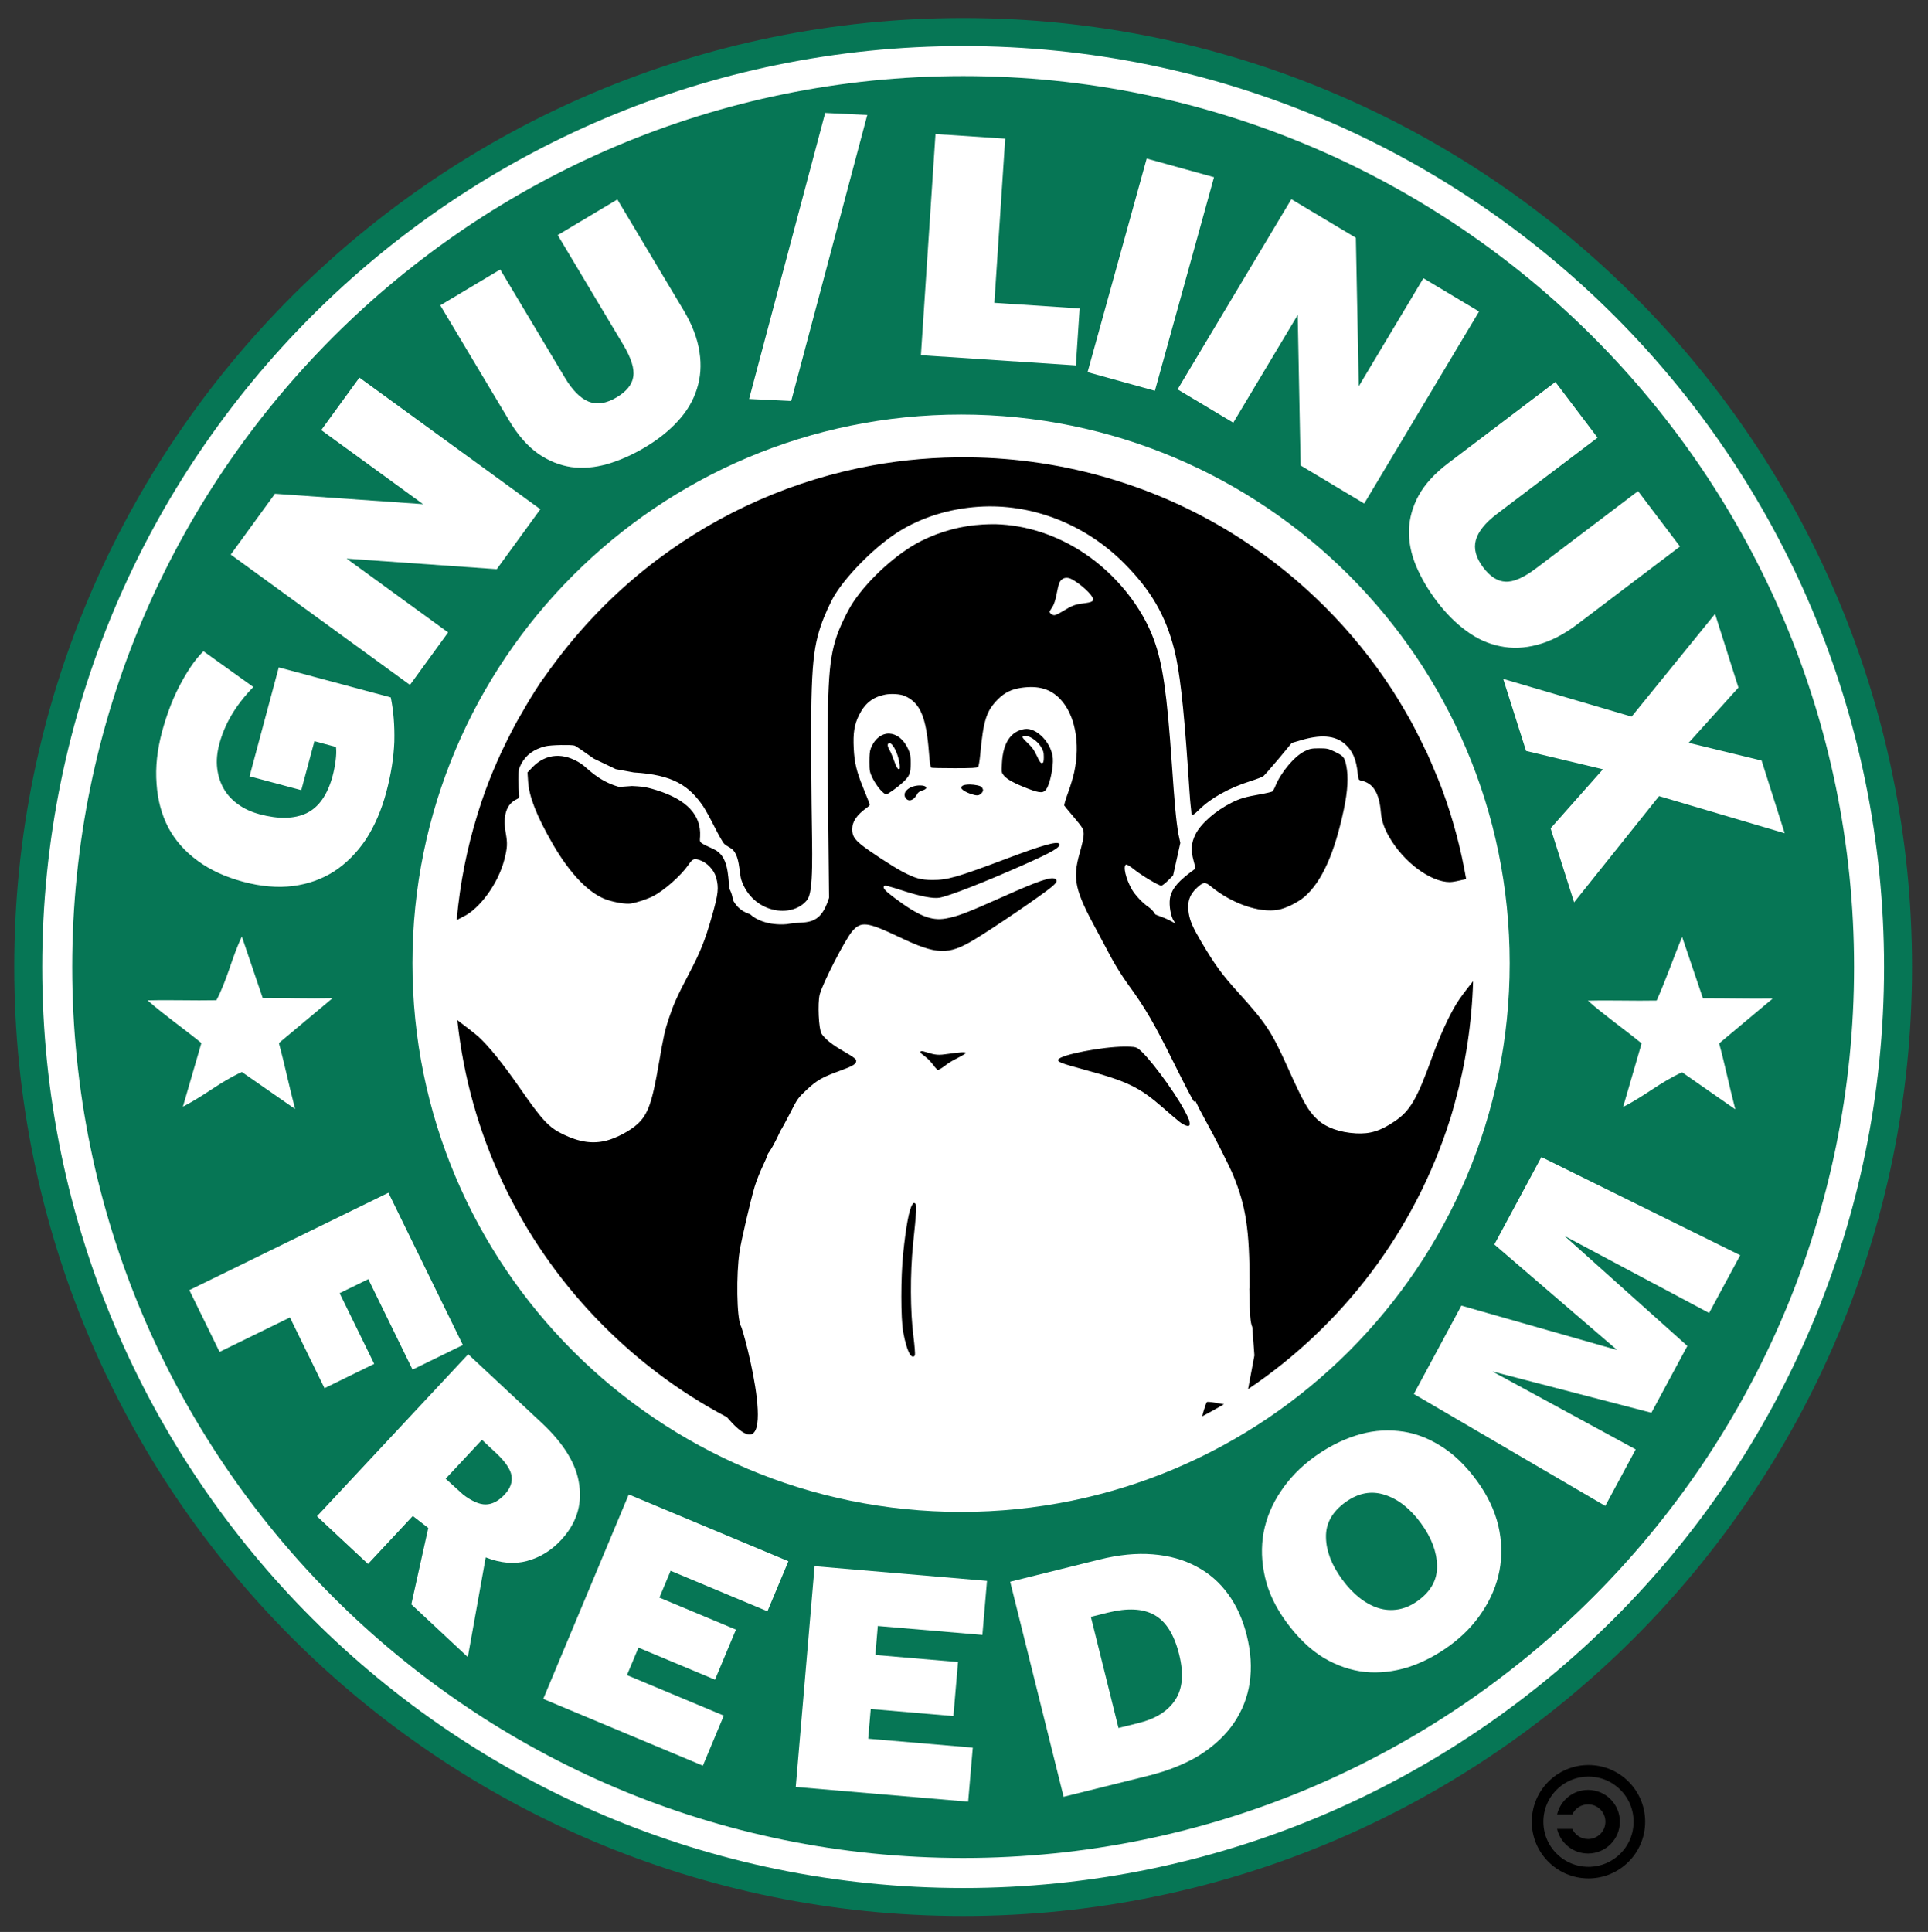 <?xml version="1.0" encoding="UTF-8" standalone="no"?>
<svg
   xmlns:dc="http://purl.org/dc/elements/1.1/"
   xmlns:cc="http://creativecommons.org/ns#"
   xmlns:rdf="http://www.w3.org/1999/02/22-rdf-syntax-ns#"
   xmlns:svg="http://www.w3.org/2000/svg"
   xmlns="http://www.w3.org/2000/svg"
   xmlns:sodipodi="http://sodipodi.sourceforge.net/DTD/sodipodi-0.dtd"
   xmlns:inkscape="http://www.inkscape.org/namespaces/inkscape"
   version="1.1"
   width="200"
   height="200.395"
   viewBox="274.62 554.459 200 200.395"
   overflow="visible"
   enable-background="new 274.62 554.459 200 200.395"
   xml:space="preserve"
   id="svg2896"
   inkscape:version="0.48.0 r9654"
   sodipodi:docname="Open_Source_22.svg"
   inkscape:output_extension="org.inkscape.output.svg.inkscape"
   style="display:inline;overflow:visible"
   inkscape:export-filename="/home/naba/Pictures/starbucks/Open_Source_22.png"
   inkscape:export-xdpi="90"
   inkscape:export-ydpi="90"><rect x="274.62" y="554.459" width="200" height="200.395" fill="#333333" stroke="none"/><defs
   id="defs2910"><inkscape:perspective
     sodipodi:type="inkscape:persp3d"
     inkscape:vp_x="0 : 100.1975 : 1"
     inkscape:vp_y="0 : 1000 : 0"
     inkscape:vp_z="200 : 100.1975 : 1"
     inkscape:persp3d-origin="100 : 66.798335 : 1"
     id="perspective2914" /><inkscape:perspective
     id="perspective3034"
     inkscape:persp3d-origin="0.5 : 0.33333333 : 1"
     inkscape:vp_z="1 : 0.5 : 1"
     inkscape:vp_y="0 : 1000 : 0"
     inkscape:vp_x="0 : 0.5 : 1"
     sodipodi:type="inkscape:persp3d" /><inkscape:perspective
     id="perspective3065"
     inkscape:persp3d-origin="0.5 : 0.33333333 : 1"
     inkscape:vp_z="1 : 0.5 : 1"
     inkscape:vp_y="0 : 1000 : 0"
     inkscape:vp_x="0 : 0.5 : 1"
     sodipodi:type="inkscape:persp3d" /><inkscape:perspective
     id="perspective3088"
     inkscape:persp3d-origin="0.5 : 0.33333333 : 1"
     inkscape:vp_z="1 : 0.5 : 1"
     inkscape:vp_y="0 : 1000 : 0"
     inkscape:vp_x="0 : 0.5 : 1"
     sodipodi:type="inkscape:persp3d" /><inkscape:perspective
     id="perspective3120"
     inkscape:persp3d-origin="0.5 : 0.33333333 : 1"
     inkscape:vp_z="1 : 0.5 : 1"
     inkscape:vp_y="0 : 1000 : 0"
     inkscape:vp_x="0 : 0.5 : 1"
     sodipodi:type="inkscape:persp3d" /><inkscape:perspective
     id="perspective3144"
     inkscape:persp3d-origin="0.5 : 0.33333333 : 1"
     inkscape:vp_z="1 : 0.5 : 1"
     inkscape:vp_y="0 : 1000 : 0"
     inkscape:vp_x="0 : 0.5 : 1"
     sodipodi:type="inkscape:persp3d" /><marker
     orient="auto"
     markerHeight="3"
     markerWidth="4"
     markerUnits="strokeWidth"
     refY="5"
     refX="10"
     viewBox="0 0 10 10"
     id="ArrowStart"><path
       id="path3337"
       d="M 10,0 0,5 10,10 z" /></marker><marker
     orient="auto"
     markerHeight="3"
     markerWidth="4"
     markerUnits="strokeWidth"
     refY="5"
     refX="0"
     viewBox="0 0 10 10"
     id="ArrowEnd"><path
       id="path3334"
       d="M 0,0 10,5 0,10 z" /></marker><inkscape:perspective
     id="perspective3437"
     inkscape:persp3d-origin="155.48 : 122.638 : 1"
     inkscape:vp_z="310.95999 : 183.957 : 1"
     inkscape:vp_y="0 : 1000 : 0"
     inkscape:vp_x="0 : 183.957 : 1"
     sodipodi:type="inkscape:persp3d" /><inkscape:perspective
     id="perspective3501"
     inkscape:persp3d-origin="0.5 : 0.33333333 : 1"
     inkscape:vp_z="1 : 0.5 : 1"
     inkscape:vp_y="0 : 1000 : 0"
     inkscape:vp_x="0 : 0.5 : 1"
     sodipodi:type="inkscape:persp3d" /><inkscape:perspective
     id="perspective3792"
     inkscape:persp3d-origin="292.5 : 192.08333 : 1"
     inkscape:vp_z="585 : 288.125 : 1"
     inkscape:vp_y="0 : 1000 : 0"
     inkscape:vp_x="0 : 288.125 : 1"
     sodipodi:type="inkscape:persp3d" /><inkscape:perspective
     id="perspective3886"
     inkscape:persp3d-origin="292.5 : 192.08333 : 1"
     inkscape:vp_z="585 : 288.125 : 1"
     inkscape:vp_y="0 : 1000 : 0"
     inkscape:vp_x="0 : 288.125 : 1"
     sodipodi:type="inkscape:persp3d" /><inkscape:perspective
     id="perspective2920"
     inkscape:persp3d-origin="0.5 : 0.33333333 : 1"
     inkscape:vp_z="1 : 0.5 : 1"
     inkscape:vp_y="0 : 1000 : 0"
     inkscape:vp_x="0 : 0.5 : 1"
     sodipodi:type="inkscape:persp3d" /><inkscape:perspective
     id="perspective5146"
     inkscape:persp3d-origin="0.5 : 0.33333333 : 1"
     inkscape:vp_z="1 : 0.5 : 1"
     inkscape:vp_y="0 : 1000 : 0"
     inkscape:vp_x="0 : 0.5 : 1"
     sodipodi:type="inkscape:persp3d" /><inkscape:perspective
     id="perspective5999"
     inkscape:persp3d-origin="0.5 : 0.33333333 : 1"
     inkscape:vp_z="1 : 0.5 : 1"
     inkscape:vp_y="0 : 1000 : 0"
     inkscape:vp_x="0 : 0.5 : 1"
     sodipodi:type="inkscape:persp3d" /><path
     style="fill:none;stroke:none"
     d="M 38.496,91.594 C 43.746,19.845 154.423,18.693 160.547,90.906"
     id="path5173-8"
     transform="translate(274.62,554.459)"
     sodipodi:nodetypes="cc" /><inkscape:perspective
     id="perspective6121"
     inkscape:persp3d-origin="0.5 : 0.33333333 : 1"
     inkscape:vp_z="1 : 0.5 : 1"
     inkscape:vp_y="0 : 1000 : 0"
     inkscape:vp_x="0 : 0.5 : 1"
     sodipodi:type="inkscape:persp3d" /><inkscape:perspective
     id="perspective6135"
     inkscape:persp3d-origin="0.5 : 0.33333333 : 1"
     inkscape:vp_z="1 : 0.5 : 1"
     inkscape:vp_y="0 : 1000 : 0"
     inkscape:vp_x="0 : 0.5 : 1"
     sodipodi:type="inkscape:persp3d" /><inkscape:perspective
     id="perspective6163"
     inkscape:persp3d-origin="0.5 : 0.33333333 : 1"
     inkscape:vp_z="1 : 0.5 : 1"
     inkscape:vp_y="0 : 1000 : 0"
     inkscape:vp_x="0 : 0.5 : 1"
     sodipodi:type="inkscape:persp3d" /><inkscape:perspective
     id="perspective6287"
     inkscape:persp3d-origin="0.5 : 0.33333333 : 1"
     inkscape:vp_z="1 : 0.5 : 1"
     inkscape:vp_y="0 : 1000 : 0"
     inkscape:vp_x="0 : 0.5 : 1"
     sodipodi:type="inkscape:persp3d" /><inkscape:perspective
     id="perspective6401"
     inkscape:persp3d-origin="0.5 : 0.33333333 : 1"
     inkscape:vp_z="1 : 0.5 : 1"
     inkscape:vp_y="0 : 1000 : 0"
     inkscape:vp_x="0 : 0.5 : 1"
     sodipodi:type="inkscape:persp3d" /><inkscape:perspective
     id="perspective3098"
     inkscape:persp3d-origin="0.5 : 0.33333333 : 1"
     inkscape:vp_z="1 : 0.5 : 1"
     inkscape:vp_y="0 : 1000 : 0"
     inkscape:vp_x="0 : 0.5 : 1"
     sodipodi:type="inkscape:persp3d" /><inkscape:perspective
     id="perspective3397"
     inkscape:persp3d-origin="98 : 65.333333 : 1"
     inkscape:vp_z="196 : 98 : 1"
     inkscape:vp_y="0 : 1000 : 0"
     inkscape:vp_x="0 : 98 : 1"
     sodipodi:type="inkscape:persp3d" /><inkscape:perspective
     id="perspective3596"
     inkscape:persp3d-origin="0.5 : 0.33333333 : 1"
     inkscape:vp_z="1 : 0.5 : 1"
     inkscape:vp_y="0 : 1000 : 0"
     inkscape:vp_x="0 : 0.5 : 1"
     sodipodi:type="inkscape:persp3d" /><inkscape:perspective
     id="perspective3036"
     inkscape:persp3d-origin="0.5 : 0.33333333 : 1"
     inkscape:vp_z="1 : 0.5 : 1"
     inkscape:vp_y="0 : 1000 : 0"
     inkscape:vp_x="0 : 0.5 : 1"
     sodipodi:type="inkscape:persp3d" /><inkscape:perspective
     id="perspective3058"
     inkscape:persp3d-origin="0.5 : 0.33333333 : 1"
     inkscape:vp_z="1 : 0.5 : 1"
     inkscape:vp_y="0 : 1000 : 0"
     inkscape:vp_x="0 : 0.5 : 1"
     sodipodi:type="inkscape:persp3d" /><inkscape:perspective
     id="perspective3098-4"
     inkscape:persp3d-origin="0.5 : 0.33333333 : 1"
     inkscape:vp_z="1 : 0.5 : 1"
     inkscape:vp_y="0 : 1000 : 0"
     inkscape:vp_x="0 : 0.5 : 1"
     sodipodi:type="inkscape:persp3d" /><inkscape:perspective
     id="perspective3123"
     inkscape:persp3d-origin="0.5 : 0.33333333 : 1"
     inkscape:vp_z="1 : 0.5 : 1"
     inkscape:vp_y="0 : 1000 : 0"
     inkscape:vp_x="0 : 0.5 : 1"
     sodipodi:type="inkscape:persp3d" /><inkscape:perspective
     id="perspective3123-5"
     inkscape:persp3d-origin="0.5 : 0.33333333 : 1"
     inkscape:vp_z="1 : 0.5 : 1"
     inkscape:vp_y="0 : 1000 : 0"
     inkscape:vp_x="0 : 0.5 : 1"
     sodipodi:type="inkscape:persp3d" /><inkscape:perspective
     id="perspective3186"
     inkscape:persp3d-origin="0.5 : 0.33333333 : 1"
     inkscape:vp_z="1 : 0.5 : 1"
     inkscape:vp_y="0 : 1000 : 0"
     inkscape:vp_x="0 : 0.5 : 1"
     sodipodi:type="inkscape:persp3d" /><inkscape:perspective
     id="perspective3211"
     inkscape:persp3d-origin="0.5 : 0.33333333 : 1"
     inkscape:vp_z="1 : 0.5 : 1"
     inkscape:vp_y="0 : 1000 : 0"
     inkscape:vp_x="0 : 0.5 : 1"
     sodipodi:type="inkscape:persp3d" /><inkscape:perspective
     id="perspective3240"
     inkscape:persp3d-origin="0.5 : 0.33333333 : 1"
     inkscape:vp_z="1 : 0.5 : 1"
     inkscape:vp_y="0 : 1000 : 0"
     inkscape:vp_x="0 : 0.5 : 1"
     sodipodi:type="inkscape:persp3d" /><inkscape:perspective
     id="perspective3265"
     inkscape:persp3d-origin="0.5 : 0.33333333 : 1"
     inkscape:vp_z="1 : 0.5 : 1"
     inkscape:vp_y="0 : 1000 : 0"
     inkscape:vp_x="0 : 0.5 : 1"
     sodipodi:type="inkscape:persp3d" /><inkscape:perspective
     id="perspective3265-8"
     inkscape:persp3d-origin="0.5 : 0.33333333 : 1"
     inkscape:vp_z="1 : 0.5 : 1"
     inkscape:vp_y="0 : 1000 : 0"
     inkscape:vp_x="0 : 0.5 : 1"
     sodipodi:type="inkscape:persp3d" /><inkscape:perspective
     id="perspective3578"
     inkscape:persp3d-origin="0.5 : 0.33333333 : 1"
     inkscape:vp_z="1 : 0.5 : 1"
     inkscape:vp_y="0 : 1000 : 0"
     inkscape:vp_x="0 : 0.5 : 1"
     sodipodi:type="inkscape:persp3d" /><inkscape:perspective
     id="perspective3634"
     inkscape:persp3d-origin="0.5 : 0.33333333 : 1"
     inkscape:vp_z="1 : 0.5 : 1"
     inkscape:vp_y="0 : 1000 : 0"
     inkscape:vp_x="0 : 0.5 : 1"
     sodipodi:type="inkscape:persp3d" /><inkscape:perspective
     id="perspective3692"
     inkscape:persp3d-origin="0.5 : 0.33333333 : 1"
     inkscape:vp_z="1 : 0.5 : 1"
     inkscape:vp_y="0 : 1000 : 0"
     inkscape:vp_x="0 : 0.5 : 1"
     sodipodi:type="inkscape:persp3d" /><inkscape:perspective
     id="perspective3714"
     inkscape:persp3d-origin="0.5 : 0.33333333 : 1"
     inkscape:vp_z="1 : 0.5 : 1"
     inkscape:vp_y="0 : 1000 : 0"
     inkscape:vp_x="0 : 0.5 : 1"
     sodipodi:type="inkscape:persp3d" /><inkscape:perspective
     id="perspective3757"
     inkscape:persp3d-origin="0.5 : 0.33333333 : 1"
     inkscape:vp_z="1 : 0.5 : 1"
     inkscape:vp_y="0 : 1000 : 0"
     inkscape:vp_x="0 : 0.5 : 1"
     sodipodi:type="inkscape:persp3d" /><inkscape:perspective
     id="perspective4583"
     inkscape:persp3d-origin="0.5 : 0.33333333 : 1"
     inkscape:vp_z="1 : 0.5 : 1"
     inkscape:vp_y="0 : 1000 : 0"
     inkscape:vp_x="0 : 0.5 : 1"
     sodipodi:type="inkscape:persp3d" /><inkscape:perspective
     id="perspective4611"
     inkscape:persp3d-origin="0.5 : 0.33333333 : 1"
     inkscape:vp_z="1 : 0.5 : 1"
     inkscape:vp_y="0 : 1000 : 0"
     inkscape:vp_x="0 : 0.5 : 1"
     sodipodi:type="inkscape:persp3d" /><inkscape:perspective
     id="perspective4641"
     inkscape:persp3d-origin="0.5 : 0.33333333 : 1"
     inkscape:vp_z="1 : 0.5 : 1"
     inkscape:vp_y="0 : 1000 : 0"
     inkscape:vp_x="0 : 0.5 : 1"
     sodipodi:type="inkscape:persp3d" /><inkscape:perspective
     id="perspective4688"
     inkscape:persp3d-origin="0.5 : 0.33333333 : 1"
     inkscape:vp_z="1 : 0.5 : 1"
     inkscape:vp_y="0 : 1000 : 0"
     inkscape:vp_x="0 : 0.5 : 1"
     sodipodi:type="inkscape:persp3d" /><inkscape:perspective
     id="perspective3820"
     inkscape:persp3d-origin="0.5 : 0.33333333 : 1"
     inkscape:vp_z="1 : 0.5 : 1"
     inkscape:vp_y="0 : 1000 : 0"
     inkscape:vp_x="0 : 0.5 : 1"
     sodipodi:type="inkscape:persp3d" /><inkscape:perspective
     id="perspective4027"
     inkscape:persp3d-origin="0.5 : 0.33333333 : 1"
     inkscape:vp_z="1 : 0.5 : 1"
     inkscape:vp_y="0 : 1000 : 0"
     inkscape:vp_x="0 : 0.5 : 1"
     sodipodi:type="inkscape:persp3d" /><inkscape:perspective
     id="perspective4283"
     inkscape:persp3d-origin="0.5 : 0.33333333 : 1"
     inkscape:vp_z="1 : 0.5 : 1"
     inkscape:vp_y="0 : 1000 : 0"
     inkscape:vp_x="0 : 0.5 : 1"
     sodipodi:type="inkscape:persp3d" /><inkscape:perspective
     id="perspective3061"
     inkscape:persp3d-origin="0.5 : 0.33333333 : 1"
     inkscape:vp_z="1 : 0.5 : 1"
     inkscape:vp_y="0 : 1000 : 0"
     inkscape:vp_x="0 : 0.5 : 1"
     sodipodi:type="inkscape:persp3d" /><inkscape:perspective
     id="perspective3083"
     inkscape:persp3d-origin="0.5 : 0.33333333 : 1"
     inkscape:vp_z="1 : 0.5 : 1"
     inkscape:vp_y="0 : 1000 : 0"
     inkscape:vp_x="0 : 0.5 : 1"
     sodipodi:type="inkscape:persp3d" /><inkscape:perspective
     id="perspective3897"
     inkscape:persp3d-origin="0.5 : 0.33333333 : 1"
     inkscape:vp_z="1 : 0.5 : 1"
     inkscape:vp_y="0 : 1000 : 0"
     inkscape:vp_x="0 : 0.5 : 1"
     sodipodi:type="inkscape:persp3d" /><inkscape:perspective
     id="perspective4062"
     inkscape:persp3d-origin="0.5 : 0.33333333 : 1"
     inkscape:vp_z="1 : 0.5 : 1"
     inkscape:vp_y="0 : 1000 : 0"
     inkscape:vp_x="0 : 0.5 : 1"
     sodipodi:type="inkscape:persp3d" /><inkscape:perspective
     id="perspective4098"
     inkscape:persp3d-origin="0.5 : 0.33333333 : 1"
     inkscape:vp_z="1 : 0.5 : 1"
     inkscape:vp_y="0 : 1000 : 0"
     inkscape:vp_x="0 : 0.5 : 1"
     sodipodi:type="inkscape:persp3d" /><inkscape:perspective
     id="perspective4417"
     inkscape:persp3d-origin="0.5 : 0.33333333 : 1"
     inkscape:vp_z="1 : 0.5 : 1"
     inkscape:vp_y="0 : 1000 : 0"
     inkscape:vp_x="0 : 0.5 : 1"
     sodipodi:type="inkscape:persp3d" /><inkscape:perspective
     id="perspective4439"
     inkscape:persp3d-origin="0.5 : 0.33333333 : 1"
     inkscape:vp_z="1 : 0.5 : 1"
     inkscape:vp_y="0 : 1000 : 0"
     inkscape:vp_x="0 : 0.5 : 1"
     sodipodi:type="inkscape:persp3d" /></defs><sodipodi:namedview
   pagecolor="#ffffff"
   bordercolor="#666666"
   borderopacity="1"
   objecttolerance="10"
   gridtolerance="10"
   guidetolerance="10"
   inkscape:pageopacity="0"
   inkscape:pageshadow="2"
   inkscape:window-width="1280"
   inkscape:window-height="745"
   id="namedview2908"
   showgrid="false"
   inkscape:zoom="2.2309218"
   inkscape:cx="45.088804"
   inkscape:cy="88.374475"
   inkscape:window-x="-2"
   inkscape:window-y="-3"
   inkscape:window-maximized="1"
   inkscape:current-layer="g3927"
   inkscape:object-nodes="false"
   inkscape:snap-bbox="false"
   inkscape:snap-midpoints="false" />










<g
   inkscape:groupmode="layer"
   id="layer13"
   inkscape:label="copyleft"
   style="display:inline"><g
     id="g3400"
     transform="matrix(0.06,0,0,0.06,433.521,737.541)"><path
       style="fill:none;stroke:#000000;stroke-width:20"
       d="m 186,98 c 0,48.601 -39.399,88 -88,88 -48.601,0 -88,-39.399 -88,-88 0,-48.601 39.399,-88 88,-88 48.601,0 88,39.399 88,88 z"
       id="circle3387" /><path
       id="path3389-8"
       style="fill:#000000"
       d="M 97.281,43 C 71.218,43 49.381,61.153 43.719,85.5 L 70,85.5 C 74.742,75.173 85.18,68 97.281,68 c 16.56,-2e-6 30,13.44 30,30 -1e-5,16.56 -13.44,30 -30,30 C 85.18,128 74.742,120.827 70,110.5 l -26.281,0 c 5.662,24.347 27.5,42.5 53.562,42.5 30.36,0 55,-24.64 55,-55 0,-30.36 -24.64,-55 -55,-55 z"
       inkscape:connector-curvature="0" /></g></g><g
   inkscape:groupmode="layer"
   id="layer6"
   inkscape:label="rings"
   style="display:inline"><path
     id="green_b"
     d="m 276.096,654.765 c 0,-54.361 44.068,-98.436 98.437,-98.436 54.363,0 98.433,44.074 98.433,98.436 0,54.365 -44.069,98.435 -98.433,98.435 -54.369,-0.001 -98.437,-44.072 -98.437,-98.435"
     style="fill:#067655;display:inline;overflow:visible"
     inkscape:connector-curvature="0" /><path
     id="white_b"
     d="m 278.998,654.765 c 0,-52.759 42.771,-95.529 95.533,-95.529 52.761,0 95.533,42.771 95.533,95.529 0,52.76 -42.772,95.533 -95.533,95.533 -52.763,-0.002 -95.533,-42.774 -95.533,-95.533"
     style="fill:#ffffff;display:inline;overflow:visible"
     inkscape:connector-curvature="0" /><path
     id="mid"
     d="m 282.11,654.765 c 0,-51.041 41.377,-92.417 92.422,-92.417 51.042,0 92.42,41.376 92.42,92.417 0,51.043 -41.379,92.419 -92.42,92.419 -51.046,0 -92.422,-41.376 -92.422,-92.419"
     style="fill:#067655;display:inline;overflow:visible"
     inkscape:connector-curvature="0" /><path
     id="inner"
     d="m 317.402,654.375 c 0,-31.435 25.482,-56.917 56.914,-56.917 31.432,0 56.912,25.482 56.912,56.917 0,31.431 -25.48,56.909 -56.912,56.909 -31.432,0 -56.914,-25.478 -56.914,-56.909"
     style="fill:#ffffff;display:inline;overflow:visible"
     inkscape:connector-curvature="0" /></g><g
   inkscape:groupmode="layer"
   id="layer8"
   inkscape:label="stars"
   style="display:inline"><path
     style="fill:#ffffff;display:inline;overflow:visible"
     id="star-2"
     d="m 301.868,657.973 c 2.422,-0.012 4.75,0.08 7.251,0.022 l -5.569,4.656 c 0.536,1.96 1,4.213 1.68,6.842 l -5.521,-3.84 c -2.322,1.06 -3.72,2.361 -6.118,3.599 l 1.918,-6.603 c -1.823,-1.491 -3.86,-2.906 -5.583,-4.425 2.512,-0.065 4.712,0.035 7.141,-0.015 1.122,-2.097 1.621,-4.503 2.642,-6.602 l 2.159,6.366"
     inkscape:connector-curvature="0" /><path
     style="fill:#ffffff;display:inline;overflow:visible"
     id="star_1_-0"
     d="m 451.272,658.006 c 2.419,-0.01 4.581,0.055 7.247,0.025 l -5.563,4.657 c 0.541,1.956 1,4.21 1.677,6.842 l -5.518,-3.845 c -2.325,1.058 -3.721,2.361 -6.122,3.601 l 1.92,-6.599 c -1.819,-1.489 -3.861,-2.911 -5.575,-4.431 2.506,-0.064 4.706,0.037 7.134,-0.013 0.979,-2.185 1.681,-4.284 2.645,-6.602 l 2.155,6.365"
     inkscape:connector-curvature="0" /></g><g
   inkscape:groupmode="layer"
   id="layer15"
   inkscape:label="GNU LINUX"
   style="display:inline"><path
   style="font-size:36.782px;font-style:normal;font-variant:normal;font-weight:normal;font-stretch:normal;text-align:start;line-height:100%;writing-mode:lr-tb;text-anchor:start;fill:none;stroke:none;font-family:FreightSans BlackSC;-inkscape-font-specification:FreightSans BlackSC"
   d="m 36.534,104.843 c 0,-91.342 126.746,-89.845 126.746,2.529"
   id="path2989"
   transform="translate(274.62,554.459)"
   sodipodi:nodetypes="cc"
   inkscape:connector-curvature="0" /><g
   style="font-size:36.782px;font-style:normal;font-variant:normal;font-weight:normal;font-stretch:normal;text-align:start;line-height:100%;writing-mode:lr-tb;text-anchor:start;fill:#ffffff;fill-opacity:1;stroke:none;font-family:FreightSans BlackSC;-inkscape-font-specification:FreightSans BlackSC"
   id="text2991"><path
     d="m 315.154,626.797 c 0.286,1.397 0.409,2.927 0.369,4.592 -0.064,1.658 -0.343,3.411 -0.838,5.259 -0.495,1.847 -1.198,3.474 -2.108,4.881 -0.927,1.376 -2.023,2.479 -3.286,3.308 -1.257,0.806 -2.675,1.314 -4.255,1.525 -1.603,0.205 -3.341,0.057 -5.212,-0.445 -1.847,-0.495 -3.417,-1.221 -4.71,-2.176 -1.316,-0.962 -2.329,-2.109 -3.038,-3.442 -0.703,-1.356 -1.108,-2.874 -1.217,-4.553 -0.132,-1.686 0.059,-3.488 0.573,-5.406 0.203,-0.758 0.445,-1.518 0.725,-2.281 0.287,-0.786 0.618,-1.548 0.993,-2.285 0.375,-0.737 0.777,-1.429 1.204,-2.076 0.427,-0.647 0.883,-1.21 1.367,-1.69 l 5.175,3.71 c -0.951,0.989 -1.708,1.967 -2.271,2.933 -0.557,0.942 -0.975,1.935 -1.255,2.977 -0.241,0.9 -0.315,1.743 -0.221,2.53 0.094,0.787 0.323,1.495 0.687,2.126 0.364,0.631 0.867,1.172 1.507,1.623 0.617,0.445 1.352,0.781 2.205,1.01 1.966,0.527 3.587,0.492 4.864,-0.105 1.283,-0.621 2.188,-1.914 2.715,-3.88 0.127,-0.474 0.228,-0.992 0.303,-1.556 0.075,-0.564 0.089,-1.042 0.042,-1.436 l -2.238,-0.6 -1.362,5.081 -5.365,-1.438 3.028,-11.298 11.618,3.114 0,0"
     style="line-height:100%;letter-spacing:-2.264;fill:#ffffff;font-family:FreightSans BlackSC;-inkscape-font-specification:FreightSans BlackSC"
     id="path3094" /><path
     d="m 307.942,599.072 3.959,-5.444 18.77,13.652 -4.522,6.217 -15.576,-1.096 10.53,7.659 -3.959,5.444 -18.591,-13.522 4.587,-6.306 15.363,1.077 -10.56,-7.681"
     style="line-height:100%;letter-spacing:-2.264;fill:#ffffff;font-family:FreightSans BlackSC;-inkscape-font-specification:FreightSans BlackSC"
     id="path3096" /><path
     d="m 345.514,586.608 c 0.906,1.515 1.461,2.969 1.665,4.362 0.212,1.359 0.122,2.641 -0.271,3.847 -0.372,1.194 -1.026,2.299 -1.961,3.315 -0.914,1.004 -2.045,1.908 -3.392,2.713 -1.305,0.78 -2.614,1.363 -3.926,1.747 -1.292,0.372 -2.543,0.477 -3.754,0.316 -1.223,-0.183 -2.375,-0.651 -3.455,-1.406 -1.092,-0.776 -2.085,-1.91 -2.978,-3.405 l -7.153,-11.965 6.219,-3.718 6.7,11.207 c 0.793,1.326 1.62,2.16 2.481,2.502 0.862,0.342 1.829,0.192 2.902,-0.45 1.031,-0.617 1.604,-1.331 1.719,-2.142 0.136,-0.824 -0.211,-1.931 -1.042,-3.32 l -6.795,-11.365 6.188,-3.699 6.851,11.46 0,0"
     style="line-height:100%;letter-spacing:-2.264;fill:#ffffff;font-family:FreightSans BlackSC;-inkscape-font-specification:FreightSans BlackSC"
     id="path3098" /><path
     d="m 370.15,591.303 1.513,-22.939 7.23,0.477 -1.123,17.03 8.845,0.584 -0.39,5.909 -16.076,-1.06"
     style="line-height:100%;letter-spacing:-2.264;fill:#ffffff;font-family:FreightSans BlackSC;-inkscape-font-specification:FreightSans BlackSC"
     id="path3100" /><path
     d="m 387.44,593.063 6.132,-22.156 6.983,1.933 -6.132,22.156 -6.983,-1.933"
     style="line-height:100%;letter-spacing:-2.264;fill:#ffffff;font-family:FreightSans BlackSC;-inkscape-font-specification:FreightSans BlackSC"
     id="path3102" /><path
     d="m 422.277,583.317 5.776,3.456 -11.915,19.917 -6.597,-3.947 -0.304,-15.612 -6.685,11.174 -5.776,-3.456 11.802,-19.728 6.692,4.003 0.304,15.398 6.704,-11.205"
     style="line-height:100%;letter-spacing:-2.264;fill:#ffffff;font-family:FreightSans BlackSC;-inkscape-font-specification:FreightSans BlackSC"
     id="path3104" /><path
     d="m 438.251,619.209 c -1.407,1.066 -2.792,1.777 -4.153,2.131 -1.327,0.359 -2.612,0.41 -3.854,0.151 -1.227,-0.239 -2.397,-0.768 -3.509,-1.587 -1.098,-0.799 -2.12,-1.824 -3.068,-3.075 -0.918,-1.212 -1.64,-2.449 -2.166,-3.712 -0.511,-1.243 -0.752,-2.476 -0.724,-3.697 0.048,-1.236 0.388,-2.432 1.02,-3.588 0.652,-1.17 1.671,-2.281 3.059,-3.333 l 11.112,-8.418 4.376,5.776 -10.408,7.885 c -1.231,0.933 -1.97,1.846 -2.216,2.74 -0.246,0.894 0.009,1.839 0.764,2.836 0.726,0.958 1.498,1.449 2.317,1.475 0.834,0.045 1.896,-0.421 3.186,-1.398 l 10.555,-7.996 4.353,5.746 -10.643,8.063 0,0"
     style="line-height:100%;letter-spacing:-2.264;fill:#ffffff;font-family:FreightSans BlackSC;-inkscape-font-specification:FreightSans BlackSC"
     id="path3106" /><path
     d="m 432.926,632.348 -2.371,-7.467 13.321,3.914 8.656,-10.659 2.426,7.643 -5.166,5.731 7.57,1.842 2.393,7.537 -13.032,-3.851 -8.813,11.018 -2.437,-7.678 5.427,-6.122 -7.976,-1.906"
     style="line-height:100%;letter-spacing:-2.264;fill:#ffffff;font-family:FreightSans BlackSC;-inkscape-font-specification:FreightSans BlackSC"
     id="path3108" /></g>




</g><g
   inkscape:groupmode="layer"
   id="layer2"
   inkscape:label="/"><g
     transform="matrix(0.742,0.036,-0.038,0.905,308.839,546.801)"
     style="font-size:36.782px;font-style:normal;font-variant:normal;font-weight:normal;font-stretch:normal;text-align:start;line-height:125%;writing-mode:lr-tb;text-anchor:start;fill:#ffffff;fill-opacity:1;stroke:none;font-family:FreightSans BlackSC;-inkscape-font-specification:FreightSans BlackSC"
     id="flowRoot4380"><path
       d="m 67.145,51.754 -5.885,0 8.938,-33.141 5.885,0 -8.938,33.141"
       style=""
       id="path3091" /></g></g><g
   style="display:inline"
   inkscape:label="FREEDOM"
   id="g3883"
   inkscape:groupmode="layer"><path
   sodipodi:nodetypes="cc"
   id="path3885"
   d="m 290.708,673.661 c 16.444,88.826 149.445,91.502 166.743,-3.187"
   style="font-size:36.782px;font-style:normal;font-variant:normal;font-weight:normal;font-stretch:normal;text-align:start;line-height:100%;writing-mode:lr-tb;text-anchor:start;fill:none;stroke:none;font-family:FreightSans BlackSC;-inkscape-font-specification:FreightSans BlackSC"
   inkscape:export-xdpi="90"
   inkscape:export-ydpi="90"
   inkscape:connector-curvature="0" /><g
   transform="translate(1.3206868e-6,2.6101504e-6)"
   style="font-size:36.782px;font-style:normal;font-variant:normal;font-weight:normal;font-stretch:normal;text-align:start;line-height:100%;writing-mode:lr-tb;text-anchor:start;fill:#ffffff;fill-opacity:1;stroke:none;font-family:FreightSans BlackSC;-inkscape-font-specification:FreightSans BlackSC"
   id="text3887"><path
     d="m 314.91,678.179 7.724,15.794 -5.221,2.553 -4.589,-9.384 -2.974,1.454 3.587,7.335 -5.155,2.521 -3.587,-7.335 -7.302,3.571 -3.135,-6.41 20.651,-10.1"
     style="letter-spacing:6.103"
     id="path3076" /><path
     d="m 312.795,716.682 -5.297,-4.945 15.687,-16.805 7.609,7.103 c 2.348,2.192 3.654,4.35 3.918,6.475 0.299,2.124 -0.339,4.028 -1.911,5.713 -1.004,1.075 -2.176,1.792 -3.517,2.151 -1.306,0.357 -2.733,0.233 -4.281,-0.373 l -1.856,10.343 -5.861,-5.472 1.758,-7.92 -1.604,-1.246 -4.643,4.974 m 9.903,-7.159 c 0.89,0.663 1.656,0.993 2.298,0.988 0.676,-0.006 1.333,-0.349 1.968,-1.031 0.586,-0.627 0.824,-1.277 0.714,-1.95 -0.11,-0.673 -0.649,-1.461 -1.617,-2.365 l -1.452,-1.355 -3.765,4.033 1.853,1.68"
     style="letter-spacing:6.103"
     id="path3078" /><path
     d="m 330.972,730.682 8.872,-21.208 16.559,6.927 -2.172,5.192 -10.044,-4.202 -1.164,2.782 7.94,3.322 -2.172,5.192 -7.94,-3.322 -1.192,2.85 10.044,4.202 -2.172,5.192 -16.559,-6.927"
     style="letter-spacing:6.103"
     id="path3080" /><path
     d="m 357.165,739.817 1.955,-22.905 17.885,1.526 -0.478,5.607 -10.848,-0.926 -0.256,3.005 8.576,0.732 -0.478,5.607 -8.576,-0.732 -0.263,3.079 10.848,0.926 -0.478,5.607 -17.885,-1.526"
     style="letter-spacing:6.103"
     id="path3082" /><path
     d="m 403.953,724.1 c 0.426,1.713 0.528,3.343 0.305,4.889 -0.228,1.522 -0.777,2.922 -1.647,4.199 -0.852,1.248 -2.019,2.346 -3.502,3.296 -1.488,0.926 -3.291,1.652 -5.409,2.178 l -8.746,2.173 -5.544,-22.31 9.245,-2.297 c 2.023,-0.503 3.873,-0.684 5.55,-0.545 1.701,0.133 3.208,0.555 4.521,1.264 1.307,0.686 2.403,1.639 3.288,2.859 0.878,1.197 1.525,2.628 1.939,4.294 m -7.015,1.971 c -0.514,-2.07 -1.372,-3.436 -2.572,-4.098 -1.177,-0.668 -2.788,-0.747 -4.835,-0.239 l -1.749,0.435 2.865,11.53 2.106,-0.523 c 1.761,-0.438 3.017,-1.23 3.768,-2.377 0.775,-1.153 0.914,-2.728 0.417,-4.728"
     style="letter-spacing:6.103"
     id="path3084" /><path
     d="m 427.831,708.06 c 1.099,1.505 1.839,3.06 2.221,4.663 0.367,1.584 0.406,3.134 0.117,4.651 -0.284,1.482 -0.873,2.9 -1.769,4.252 -0.875,1.338 -2.006,2.512 -3.393,3.525 -1.386,1.012 -2.828,1.761 -4.325,2.247 -1.512,0.466 -3.002,0.629 -4.472,0.487 -1.484,-0.161 -2.925,-0.658 -4.322,-1.49 -1.377,-0.847 -2.659,-2.082 -3.844,-3.706 -1.113,-1.525 -1.846,-3.069 -2.199,-4.634 -0.367,-1.584 -0.416,-3.127 -0.147,-4.629 0.289,-1.517 0.879,-2.934 1.769,-4.252 0.895,-1.352 2.036,-2.534 3.422,-3.546 1.386,-1.012 2.828,-1.761 4.325,-2.247 1.497,-0.486 2.988,-0.648 4.472,-0.487 1.47,0.141 2.893,0.635 4.27,1.482 1.397,0.832 2.688,2.06 3.874,3.684 m -5.795,4.413 c -1.113,-1.525 -2.364,-2.51 -3.751,-2.954 -1.402,-0.464 -2.776,-0.205 -4.123,0.778 -1.366,0.998 -2.029,2.211 -1.989,3.638 0.026,1.408 0.581,2.855 1.666,4.34 0.564,0.772 1.166,1.41 1.807,1.914 0.641,0.504 1.296,0.86 1.965,1.07 0.669,0.21 1.355,0.255 2.058,0.137 0.703,-0.118 1.391,-0.424 2.064,-0.915 1.347,-0.983 2,-2.189 1.959,-3.617 -0.021,-1.442 -0.573,-2.906 -1.658,-4.391"
     style="letter-spacing:6.103"
     id="path3086" /><path
     d="m 436.92,682.66 12.738,11.411 -3.731,6.931 -16.492,-4.284 14.863,8.085 -3.156,5.862 -19.858,-11.61 4.934,-9.165 16.153,4.603 -12.736,-10.95 4.882,-9.068 20.625,10.185 -3.226,5.992 -14.998,-7.991"
     style="letter-spacing:6.103"
     id="path3088" /></g>




</g><g
   style="display:inline"
   inkscape:label="Black TUX"
   id="g3927"
   inkscape:groupmode="layer"><path
     style="fill:#000000;fill-opacity:1;stroke:none;display:inline;overflow:visible"
     d="M 100.5,47.438 C 97.161,47.403 93.784,47.676 90.469,48.281 82.401,49.755 74.8,53.081 68.25,58 c -4.002,3.005 -7.509,6.529 -10.469,10.438 -0.493,0.651 -0.975,1.296 -1.438,1.969 -0.058,0.085 -0.13,0.165 -0.188,0.25 -0.4,0.59 -0.781,1.207 -1.156,1.812 -0.262,0.422 -0.5,0.852 -0.75,1.281 -0.242,0.417 -0.488,0.826 -0.719,1.25 -0.313,0.574 -0.614,1.165 -0.906,1.75 -0.201,0.403 -0.403,0.811 -0.594,1.219 -0.615,1.324 -1.182,2.682 -1.688,4.062 -0.296,0.81 -0.555,1.61 -0.812,2.438 -1.092,3.512 -1.819,7.185 -2.156,10.969 l 0.656,-0.344 c 1.728,-0.815 3.642,-3.443 4.281,-5.906 0.326,-1.257 0.341,-1.701 0.156,-2.75 -0.326,-1.853 0.06,-3.032 1.125,-3.531 0.277,-0.13 0.296,-0.196 0.25,-0.562 -0.028,-0.22 -0.063,-0.892 -0.062,-1.5 10e-4,-0.999 0.042,-1.14 0.281,-1.594 0.501,-0.95 1.333,-1.553 2.531,-1.844 0.271,-0.066 0.943,-0.115 1.594,-0.125 0.65,-0.01 1.28,0.003 1.438,0.062 0.111,0.042 0.992,0.643 1.969,1.344 L 63.875,79.781 65.75,80.125 c 4.053,0.237 5.724,1.367 7.188,3.5 0.209,0.305 0.744,1.272 1.188,2.156 0.443,0.884 0.897,1.663 1,1.75 0.103,0.087 0.387,0.284 0.656,0.438 0.99,0.566 0.879,2.595 1.128,3.326 1.163,3.405 5.22,4.05 6.817,2.054 0.698,-0.872 0.516,-4.905 0.461,-9.911 -0.144,-13.078 4.5e-4,-15.647 0.938,-18.469 0.339,-1.022 1.026,-2.561 1.5,-3.312 1.403,-2.226 4.283,-5.072 6.625,-6.531 2.374,-1.48 5.251,-2.361 8.25,-2.562 5.496,-0.37 11.061,1.783 15.125,5.875 2.783,2.802 4.284,5.401 5.188,8.938 0.54,2.114 0.965,5.755 1.406,12.219 0.115,1.687 0.228,3.434 0.281,3.875 0.053,0.441 0.094,0.867 0.094,0.938 0,0.25 0.254,0.118 0.812,-0.438 1.171,-1.166 3.067,-2.239 5.281,-2.938 0.664,-0.209 1.277,-0.448 1.375,-0.531 0.098,-0.084 0.808,-0.878 1.562,-1.781 L 134,77.062 l 0.75,-0.219 c 2.206,-0.687 3.723,-0.588 4.781,0.344 0.776,0.683 1.168,1.588 1.312,3.031 0.063,0.633 0.094,0.699 0.344,0.75 1.254,0.254 1.89,1.266 2.062,3.312 0.072,0.851 0.332,1.625 0.875,2.562 1.506,2.602 4.274,4.656 6.281,4.656 0.289,-2.1e-4 0.917,-0.132 1.688,-0.312 -0.543,-3.158 -1.361,-6.216 -2.438,-9.156 -0.296,-0.81 -0.634,-1.616 -0.969,-2.406 -0.236,-0.557 -0.465,-1.109 -0.719,-1.656 -0.026,-0.055 -0.068,-0.101 -0.094,-0.156 -0.323,-0.684 -0.648,-1.362 -1,-2.031 -0.136,-0.259 -0.266,-0.525 -0.406,-0.781 -0.253,-0.465 -0.515,-0.918 -0.781,-1.375 -0.413,-0.704 -0.836,-1.409 -1.281,-2.094 -4.006,-6.159 -9.302,-11.478 -15.562,-15.562 C 120.407,50.465 110.518,47.541 100.5,47.438 z M 75.864,95.429 C 75.752,94.657 76.448,93.686 75.665,92.187 75.51,90.675 75.538,88.786 74.062,88.094 72.423,87.324 72.588,87.454 72.625,86.75 c 0.116,-2.223 -1.391,-3.806 -4.5,-4.781 -1.392,-0.437 -1.703,-0.381 -2.562,-0.438 L 64.219,81.625 c -2.217,-0.626 -3.284,-1.974 -3.938,-2.406 -1.783,-1.181 -3.607,-1.081 -5,0.312 l -0.562,0.594 0.062,0.938 c 0.104,1.582 0.879,3.567 2.531,6.438 1.825,3.17 3.841,5.238 5.688,5.844 0.84,0.276 1.939,0.452 2.438,0.375 0.591,-0.091 1.645,-0.432 2.281,-0.75 1.162,-0.582 2.944,-2.166 3.688,-3.25 0.445,-0.65 0.592,-0.703 1.188,-0.5 0.742,0.253 1.471,1.007 1.688,1.781 0.303,1.085 0.236,1.705 -0.438,4.062 -0.738,2.584 -1.202,3.704 -2.375,5.938 -1.307,2.49 -1.617,3.219 -2.094,4.656 -0.393,1.182 -0.526,1.711 -1.031,4.656 -0.693,4.041 -1.12,5.29 -2.25,6.312 -0.752,0.68 -2.149,1.422 -3.188,1.688 -1.428,0.365 -2.813,0.162 -4.5,-0.656 -1.48,-0.717 -2.158,-1.449 -4.469,-4.781 -1.765,-2.545 -3.219,-4.343 -4.312,-5.344 -0.303,-0.277 -1.086,-0.887 -2.188,-1.719 1.263,11.943 6.509,22.685 14.375,30.906 3.933,4.11 8.515,7.608 13.594,10.281 6.074,7.123 1.715,-9.181 1.438,-9.469 -0.421,-0.869 -0.487,-5.329 -0.125,-7.719 0.172,-1.133 1.111,-5.192 1.562,-6.719 0.164,-0.553 0.577,-1.593 0.906,-2.281 0.329,-0.689 0.559,-1.303 0.531,-1.375 -0.069,-0.18 -1.62,-0.164 -4.219,0.031 -2.304,0.173 -2.655,0.12 -3.219,-0.375 -0.186,-0.163 -0.417,-0.516 -0.531,-0.781 -0.2,-0.466 -0.632,-2.309 -0.625,-2.688 0.002,-0.102 -0.579,-7.376 1.125,-9.312 2.957,-6.251 3.444,-9.227 3.614,-10.884 l 0,5e-5 z M 103.281,54.375 c -0.453,-0.013 -0.892,0.007 -1.344,0.031 -2.169,0.118 -4.33,0.689 -6.344,1.688 -2.462,1.221 -5.472,3.933 -7.094,6.375 -0.577,0.869 -1.377,2.531 -1.719,3.562 -0.879,2.656 -1.012,5.271 -0.875,18.031 L 86,93.125 c -0.987,3.17 -2.502,2.354 -4.321,2.727 0,0 -2.375,0.32 -3.88,-1.027 -2.06,-0.634 -2.139,-2.764 -2.139,-2.764 l -6.366,19.534 0.511,5.52 c 0.153,1.655 1.928,4.613 2.548,4.932 0.275,0.142 4.07,0.723 5.036,0.676 0.636,-0.031 0.389,-2.161 1.177,-2.195 1.095,-0.048 2.337,-3.193 2.434,-3.309 0.07,-0.083 0.495,-0.85 0.938,-1.719 0.782,-1.536 0.837,-1.62 1.75,-2.469 1.05,-0.977 1.585,-1.287 3.375,-1.938 1.318,-0.479 1.702,-0.679 1.75,-1 0.034,-0.229 -0.11,-0.357 -1.594,-1.219 -0.938,-0.545 -1.7,-1.168 -2,-1.656 -0.292,-0.476 -0.419,-3.16 -0.188,-4.062 0.3,-1.17 2.633,-5.695 3.375,-6.562 0.902,-1.054 1.575,-0.967 4.781,0.562 4.01,1.914 5.161,1.942 7.875,0.312 1.976,-1.187 7.012,-4.61 8.031,-5.469 0.567,-0.478 0.654,-0.678 0.344,-0.844 -0.418,-0.224 -1.754,0.236 -5.281,1.812 -3.845,1.719 -4.823,2.096 -6.062,2.312 -1.492,0.261 -2.816,-0.28 -5.281,-2.125 -0.96,-0.718 -1.248,-1.02 -1.125,-1.219 0.086,-0.139 0.417,-0.047 2.219,0.531 1.592,0.511 2.903,0.761 3.531,0.656 0.973,-0.163 4.55,-1.558 8.656,-3.375 3.131,-1.385 3.981,-1.895 3.781,-2.219 -0.189,-0.305 -1.795,0.157 -5.438,1.531 -5.193,1.959 -6.159,2.219 -7.688,2.219 -1.231,7.5e-4 -1.854,-0.174 -3.219,-0.906 -1.025,-0.55 -3.444,-2.141 -4.188,-2.75 -0.716,-0.586 -0.938,-0.949 -0.938,-1.594 0,-0.824 0.462,-1.489 1.562,-2.281 0.276,-0.199 0.292,-0.239 0.188,-0.5 -0.063,-0.157 -0.343,-0.87 -0.625,-1.562 -0.694,-1.706 -0.898,-2.617 -0.969,-4.062 -0.077,-1.568 0.051,-2.447 0.562,-3.469 0.607,-1.212 1.428,-1.84 2.656,-2.094 0.636,-0.131 1.603,-0.074 2.062,0.125 1.614,0.702 2.241,2.162 2.531,5.938 0.068,0.883 0.142,1.451 0.219,1.5 0.067,0.043 1.159,0.062 2.438,0.062 1.739,0.001 2.36,-0.031 2.438,-0.125 0.057,-0.069 0.157,-0.649 0.219,-1.312 0.326,-3.523 0.633,-4.508 1.844,-5.719 0.691,-0.691 1.415,-1.044 2.438,-1.188 1.749,-0.245 3,0.116 4,1.156 1.546,1.609 2.119,4.563 1.469,7.594 -0.101,0.471 -0.372,1.41 -0.625,2.094 -0.253,0.684 -0.442,1.313 -0.406,1.375 0.036,0.062 0.422,0.537 0.875,1.062 0.453,0.525 0.903,1.092 1,1.281 0.226,0.441 0.197,0.89 -0.281,2.594 -0.759,2.706 -0.499,3.85 1.812,8.094 0.407,0.747 1.058,1.976 1.469,2.75 0.41,0.774 1.204,2.035 1.75,2.781 1.739,2.379 2.678,3.975 4.75,8.156 1.09,2.198 2.023,4 2.094,4 0.033,0 0.08,-0.044 0.125,-0.094 0.251,0.531 0.541,1.113 1,1.938 1.024,1.84 2.531,4.818 2.938,5.812 1.311,3.204 1.685,5.639 1.688,11.219 5e-5,0.182 -3.7e-4,0.27 0,0.438 l -0.031,0.094 0.031,0.594 c 0.014,1.949 0.068,2.895 0.281,3.375 l 0.219,2.938 -0.656,3.5 c 9.818,-6.603 17.296,-16.42 20.938,-27.938 -0.003,-0.002 0.003,-0.028 0,-0.031 0.017,-0.053 0.046,-0.103 0.062,-0.156 0.158,-0.506 0.294,-1.019 0.438,-1.531 1.124,-4.042 1.776,-8.287 1.906,-12.656 -0.869,1.08 -1.389,1.784 -1.75,2.375 -0.778,1.272 -1.707,3.31 -2.5,5.5 -1.573,4.345 -2.263,5.541 -3.844,6.625 -1.491,1.022 -2.57,1.365 -4.062,1.281 -1.686,-0.095 -3.115,-0.602 -4.031,-1.469 -0.938,-0.887 -1.407,-1.722 -3.094,-5.469 -1.611,-3.579 -2.181,-4.467 -5.125,-7.719 -1.621,-1.79 -2.384,-2.82 -3.781,-5.188 -0.902,-1.528 -1.168,-2.14 -1.312,-2.969 -0.194,-1.117 0.063,-1.937 0.844,-2.656 0.661,-0.609 0.857,-0.635 1.438,-0.156 2.156,1.78 5.029,2.78 6.969,2.438 0.834,-0.147 2.103,-0.781 2.781,-1.375 1.774,-1.552 3.094,-4.48 4.062,-9.062 0.399,-1.888 0.478,-3.384 0.25,-4.5 -0.188,-0.919 -0.288,-1.026 -1.281,-1.5 -0.583,-0.278 -0.725,-0.312 -1.531,-0.312 -0.801,0.001 -0.998,0.047 -1.531,0.312 -1.061,0.528 -2.437,2.185 -3,3.562 -0.12,0.295 -0.264,0.55 -0.312,0.594 -0.048,0.044 -0.652,0.193 -1.344,0.312 -1.45,0.251 -2.034,0.423 -2.875,0.844 -1.687,0.844 -3.222,2.177 -3.781,3.312 -0.444,0.901 -0.48,1.651 -0.188,2.719 0.21,0.767 0.206,0.811 0.031,0.938 -1.558,1.131 -2.212,1.886 -2.438,2.75 -0.164,0.627 -0.051,1.718 0.25,2.375 0.013,0.029 0.247,0.405 0.281,0.469 -1.062,-0.679 -2.054,-0.861 -2.125,-1 -0.115,-0.225 -0.401,-0.539 -0.625,-0.688 -0.618,-0.409 -1.438,-1.272 -1.781,-1.875 -0.616,-1.082 -0.938,-2.43 -0.594,-2.562 0.093,-0.036 0.428,0.17 0.875,0.531 0.725,0.586 2.517,1.656 2.781,1.656 0.076,0 0.396,-0.241 0.688,-0.531 l 0.531,-0.531 0.375,-1.688 0.375,-1.688 -0.188,-0.875 c -0.25,-1.37 -0.413,-3.299 -0.688,-7.281 -0.511,-7.424 -0.951,-10.396 -1.844,-12.875 -1.231,-3.418 -3.924,-6.793 -7.219,-9 -2.858,-1.914 -6.048,-2.94 -9.219,-3.031 l 5e-5,-5e-5 z m 7.312,5.562 c 0.1,-0.005 0.204,-5e-5 0.312,0.031 0.649,0.188 2.105,1.387 2.406,1.969 0.219,0.423 0.036,0.53 -0.969,0.656 -0.856,0.107 -1.117,0.217 -2.156,0.844 -0.324,0.195 -0.692,0.375 -0.812,0.375 -0.269,2.6e-4 -0.567,-0.277 -0.469,-0.438 0.04,-0.065 0.16,-0.259 0.281,-0.438 0.131,-0.193 0.305,-0.695 0.406,-1.25 0.094,-0.513 0.23,-1.075 0.312,-1.25 0.141,-0.3 0.387,-0.486 0.688,-0.5 z m -4.312,15.688 c -1.439,0.228 -2.242,1.458 -2.344,3.531 -0.048,0.987 -0.052,0.99 0.219,1.312 0.321,0.382 1.082,0.799 2.5,1.344 1.314,0.505 1.649,0.488 1.969,-0.094 0.333,-0.606 0.65,-2.221 0.594,-3.031 -0.111,-1.617 -1.695,-3.259 -2.938,-3.062 z M 92.25,76.094 c -0.737,-0.026 -1.483,0.468 -1.906,1.5 -0.132,0.321 -0.156,0.702 -0.156,1.438 2.2e-4,0.916 0.029,1.061 0.312,1.656 0.171,0.359 0.519,0.897 0.781,1.188 0.262,0.29 0.543,0.531 0.625,0.531 0.168,0 1.199,-0.733 1.781,-1.281 0.678,-0.639 0.775,-0.925 0.781,-1.906 0.004,-0.741 -0.019,-0.989 -0.25,-1.5 -0.481,-1.065 -1.232,-1.599 -1.969,-1.625 z m 14.031,0.219 c 0.462,-0.037 1.309,0.513 1.688,1.125 0.251,0.405 0.312,0.592 0.312,1.094 2.3e-4,0.492 -0.05,0.598 -0.188,0.625 -0.126,0.025 -0.262,-0.166 -0.531,-0.75 -0.276,-0.6 -0.494,-0.898 -0.969,-1.344 -0.492,-0.462 -0.585,-0.616 -0.469,-0.688 0.048,-0.03 0.09,-0.057 0.156,-0.062 z m -14,0.781 c 0.358,0 0.914,1.156 1.031,2.156 0.053,0.453 0.031,0.531 -0.094,0.531 -0.098,0 -0.259,-0.276 -0.438,-0.781 -0.152,-0.429 -0.362,-0.952 -0.5,-1.188 -0.255,-0.438 -0.262,-0.719 0,-0.719 z M 100.625,81.375 c -0.173,-0.004 -0.328,0.013 -0.469,0.031 -0.188,0.024 -0.322,0.092 -0.375,0.156 -0.118,0.142 -0.104,0.178 0.062,0.344 0.106,0.106 0.446,0.298 0.75,0.406 0.715,0.253 0.941,0.246 1.188,0 0.238,-0.238 0.256,-0.392 0.062,-0.656 -0.113,-0.155 -0.7,-0.27 -1.219,-0.281 z m -5.219,0.094 c -1.141,0.017 -1.934,0.792 -1.406,1.375 0.323,0.357 0.826,0.141 1.156,-0.5 0.068,-0.133 0.262,-0.279 0.5,-0.344 0.677,-0.182 0.512,-0.543 -0.25,-0.531 z m 21.25,27.094 c -2.296,0.003 -6.688,0.855 -6.875,1.344 -0.097,0.253 0.335,0.402 2.875,1.094 4.341,1.182 5.568,1.784 8.031,3.938 0.625,0.546 1.38,1.202 1.688,1.438 0.545,0.416 1.008,0.535 1.031,0.281 0.031,-0.333 -0.062,-0.585 -0.531,-1.469 -1.12,-2.11 -3.94,-5.871 -4.844,-6.438 -0.259,-0.163 -0.511,-0.188 -1.375,-0.188 z m -21.062,0.469 c -0.091,0.008 -0.125,0.038 -0.125,0.125 0,0.041 0.226,0.237 0.5,0.438 0.274,0.201 0.643,0.601 0.844,0.875 0.201,0.274 0.414,0.5 0.469,0.5 0.151,0 0.457,-0.203 0.969,-0.594 0.256,-0.195 0.786,-0.489 1.188,-0.688 0.401,-0.198 0.75,-0.426 0.75,-0.469 0,-0.122 -0.708,-0.072 -1.812,0.094 -1.037,0.156 -1.278,0.142 -2.344,-0.188 -0.221,-0.068 -0.346,-0.102 -0.438,-0.094 z m -0.812,15.75 c -0.044,0.015 -0.093,0.089 -0.156,0.188 -0.322,0.5 -0.647,2.238 -0.938,5.062 -0.25,2.438 -0.251,6.742 0,8.125 0.194,1.072 0.464,1.955 0.719,2.344 0.177,0.27 0.414,0.287 0.5,0.062 0.032,-0.083 -0.026,-0.959 -0.156,-1.969 -0.325,-2.514 -0.351,-6.485 -0.031,-9.594 0.348,-3.383 0.402,-4.004 0.219,-4.156 -0.066,-0.054 -0.112,-0.077 -0.156,-0.062 z m 30.406,20.656 c -0.043,0.043 -0.181,0.419 -0.312,0.844 -0.1,0.326 -0.142,0.511 -0.156,0.625 0.757,-0.402 1.515,-0.813 2.25,-1.25 -0.089,-0.006 -0.479,-0.08 -0.906,-0.156 -0.442,-0.079 -0.832,-0.106 -0.875,-0.062 z"
     transform="translate(274.62,554.459)"
     id="path3266-5"
     sodipodi:nodetypes="cssssssssssssccssssssssscccssssssssssssssssssscccsssssscssssssssscccsssccscccsssssssssssssssscsccssssssssccccssscccccccssssssssssssssssssssssssssssssssssssssssssssssssssssssscssscccccccssscssssssssssssssssssssssssssscsssssscccccsssccscsssssssccscsssccscssssssccscssssccscssccscssssccscsccscsssssccscsssssssccscssssssccsccscsc"
     inkscape:connector-curvature="0" /></g></svg>